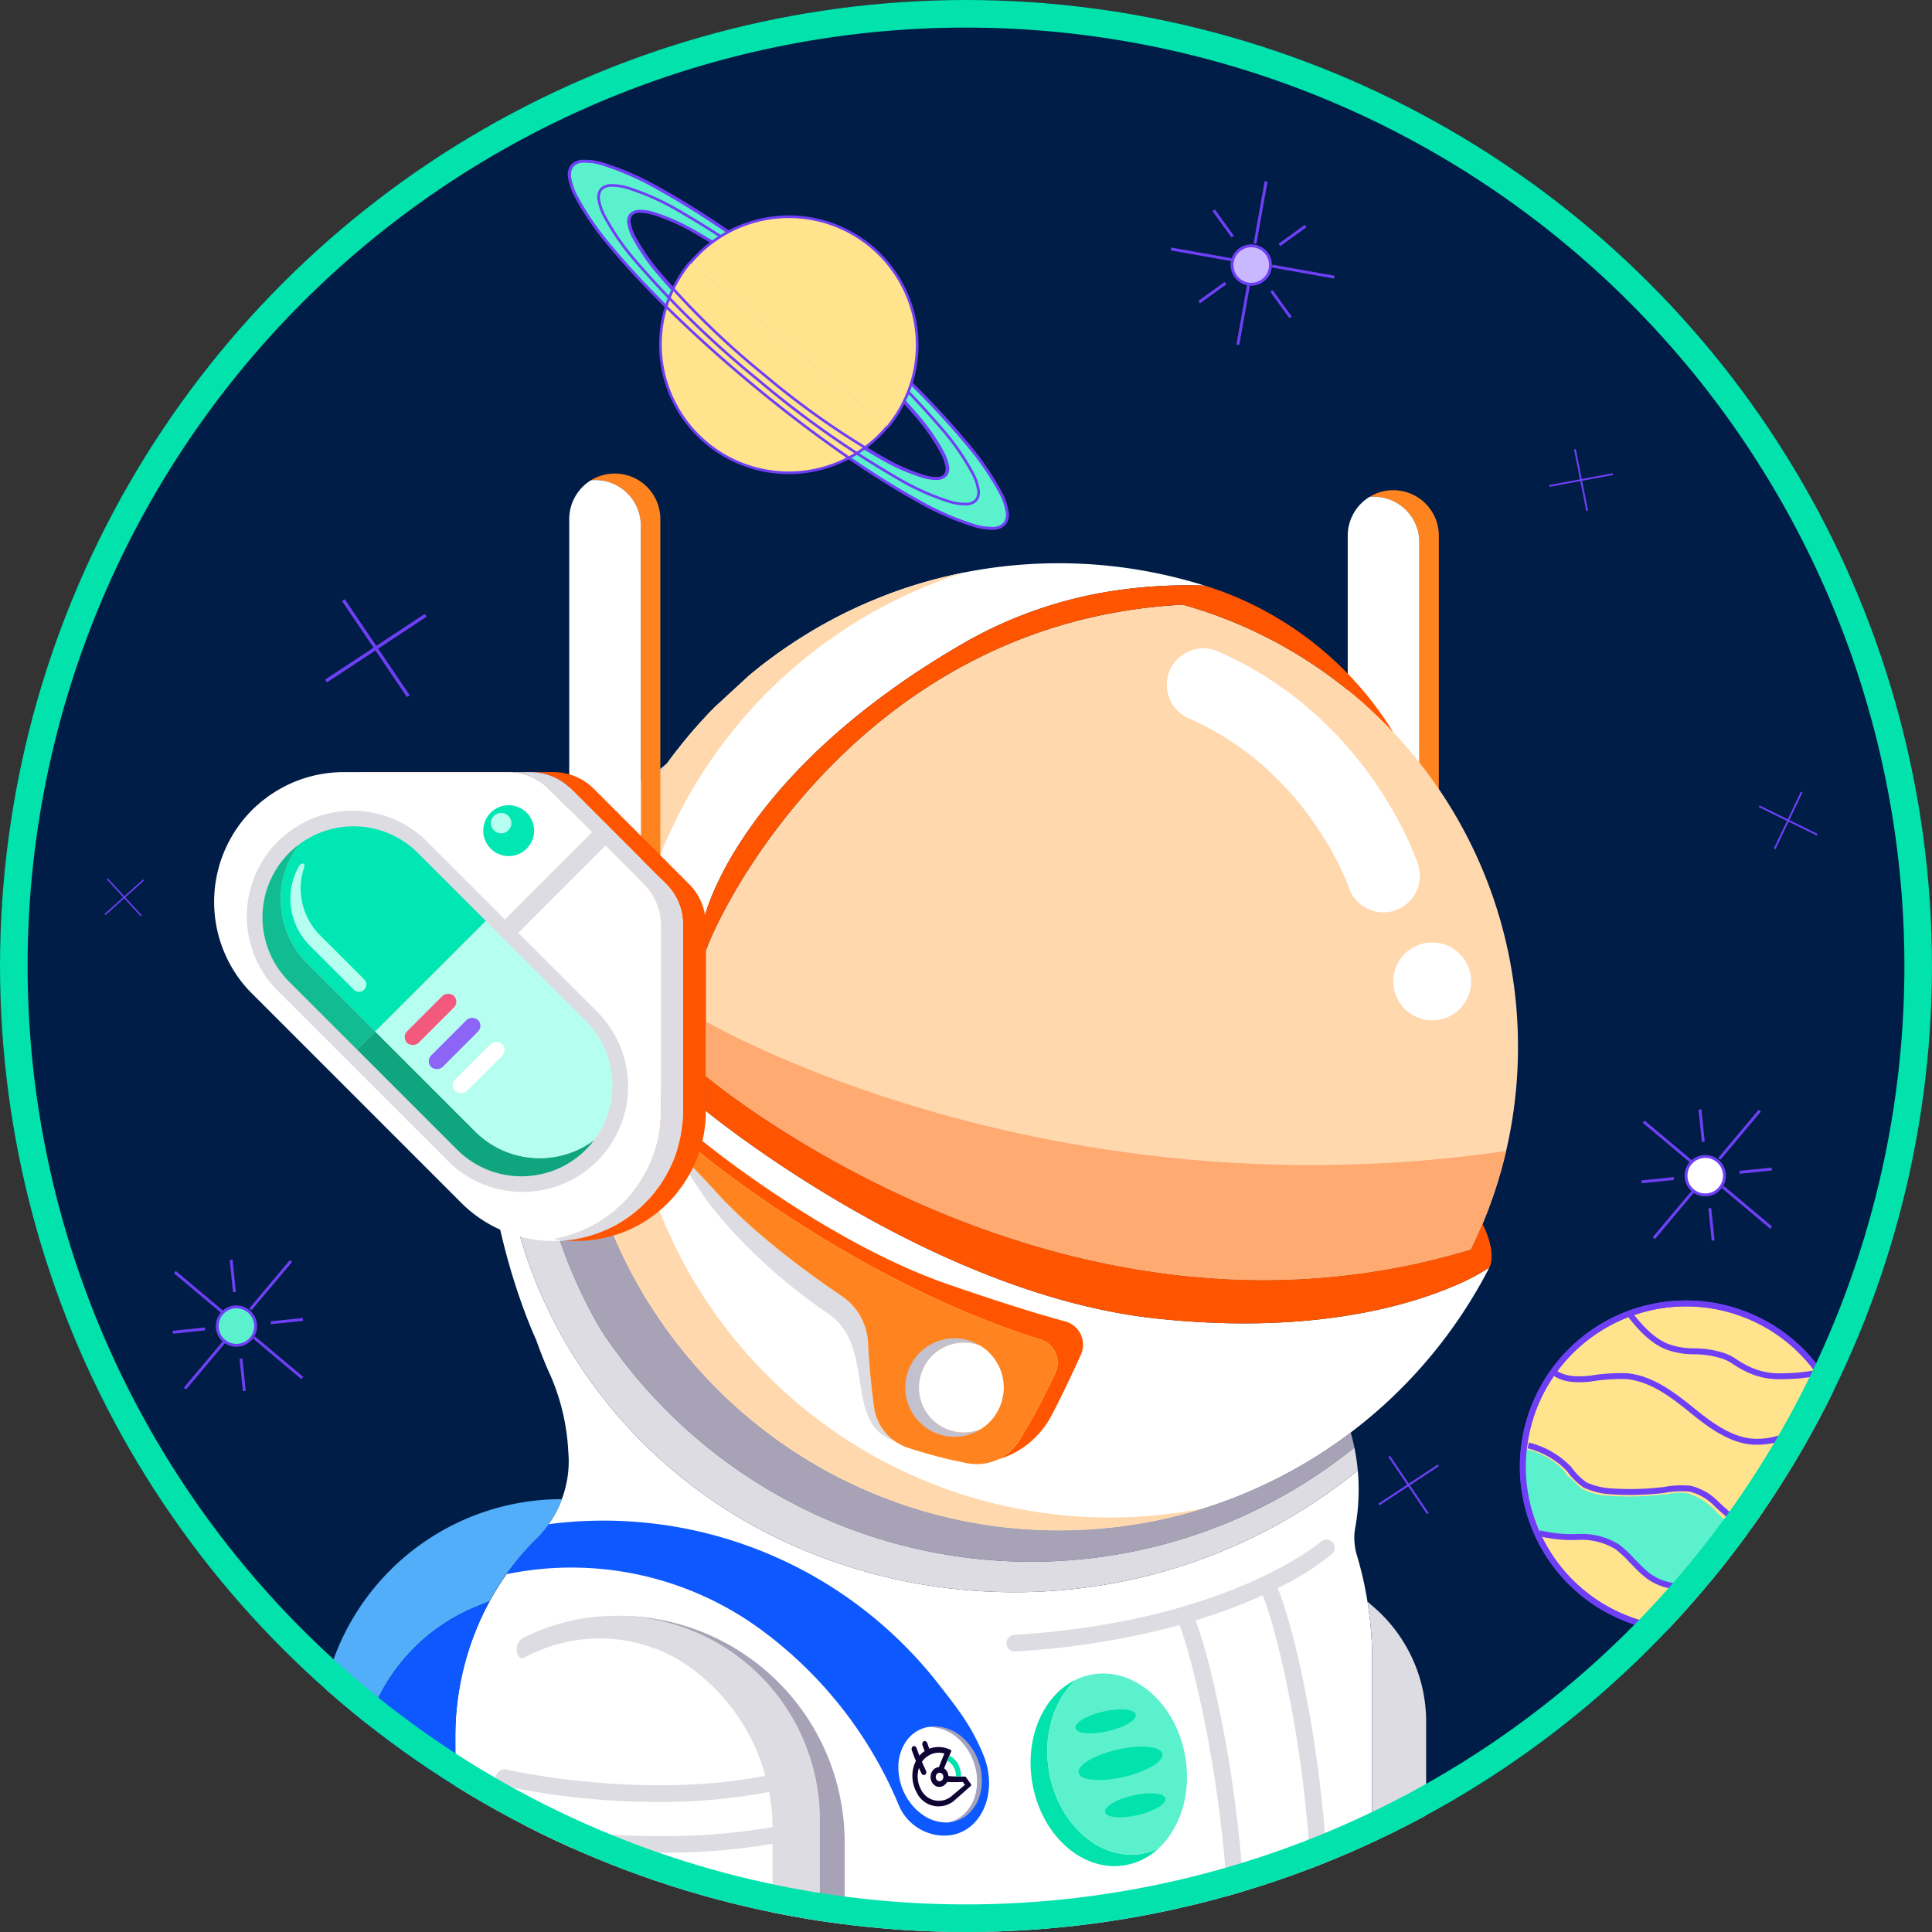 <svg id="Layer_1" data-name="Layer 1" xmlns="http://www.w3.org/2000/svg" xmlns:xlink="http://www.w3.org/1999/xlink" viewBox="0 0 350 350"><rect x="0" y="0" width="350" height="350" fill="#333333" stroke="none"/><defs><style>.cls-1,.cls-13{fill:none;}.cls-2{clip-path:url(#clip-path);}.cls-3{fill:#001d47;}.cls-4{fill:#fff;}.cls-5{fill:#a7a2b6;}.cls-6{fill:#dddce2;}.cls-7{fill:#02e2ac;}.cls-8{fill:#5bf1cd;}.cls-9{fill:#0d58ff;}.cls-10{fill:#53aef9;}.cls-11{fill:#0e0333;}.cls-12{fill:#02e1ab;}.cls-13{stroke:#fff;stroke-miterlimit:10;}.cls-14{fill:#ff841f;}.cls-15{fill:#ffd8ae;}.cls-16{fill:#ffaa71;}.cls-17{fill:#f50;}.cls-18{fill:#c4c1cf;}.cls-19{fill:#0fa57e;}.cls-20{fill:#00e7b4;}.cls-21{fill:#11bc92;}.cls-22{fill:#b6fff0;}.cls-23{fill:#f3587d;}.cls-24{fill:#8c65f7;}.cls-25{fill:#6f3ff5;}.cls-26{fill:#c9b8ff;}.cls-27{fill:#ffe48d;}</style><clipPath id="clip-path"><path class="cls-1" d="M175,0h0A175,175,0,0,1,350,175v0A175,175,0,0,1,175,350h-0A175,175,0,0,1,0,175v-0A175,175,0,0,1,175,0Z"/></clipPath></defs><g class="cls-2"><path class="cls-3" d="M175,0h0A175,175,0,0,1,350,175v0A175,175,0,0,1,175,350h-0A175,175,0,0,1,0,175v-0A175,175,0,0,1,175,0Z"/><path class="cls-4" d="M248.58,300.77v49.17H82.49V314.92a50.738,50.738,0,0,1,14.66-36.17,19.401,19.401,0,0,0,4.63-7.16,19.619,19.619,0,0,0,1.25-6.89c0-.45-.02-.89-.05-1.34l-.01-.02a.814.814,0,0,0-.01-.22.569.569,0,0,0-.01-.13,39.288,39.288,0,0,0-3.42-14.24c-1.02-2.21-2.1-5.16-2.35-5.88-.01-.04-.03-.08-.04-.11l-.01-.04s-30.329-63.851,19.072-101.392a22.791,22.791,0,0,1,3.281-1.893q-1.707,1.503-3.293,3.035c-.3.28-.6.57-.89.86a86.622,86.622,0,0,0-11.11,13.34c-.46.67-.89,1.33-1.3,2a76.335,76.335,0,0,0-4.44,8.04c-.26.54-.51,1.08-.75,1.63-.97,2.16-1.82,4.33-2.55,6.49-.23.65-.44,1.29-.63,1.93q-.33,1.05-.63,2.1-.12.45-.24.9c-.14.5-.27.99-.38,1.49-.13.5-.25.99-.36,1.49-.14.6-.26,1.2-.38,1.8-.06.3-.12.59-.17.89a2.569,2.569,0,0,0-.05.27c-.07.32-.12.65-.18.98-.29,1.64-.51,3.26-.69,4.87-.06.58-.12,1.16-.17,1.73-.03.33-.06.67-.08,1a.41.41,0,0,0-.01.11c-.02.2-.04.4-.05.6-.01.12-.02.23-.02.35-.08,1.25-.14,2.5-.16,3.74-.01.31-.01.62-.01.92-.01.68-.01,1.36,0,2.03,0,.24,0,.47.01.71.01.49.03.98.05,1.47,1.26,30.28,18.91,57.6,45.69,72.32.48.25.95.51,1.43.76,1.4.74,2.84,1.45,4.29,2.12.82.38,1.64.74,2.47,1.1.77.33,1.54.64,2.31.95.64.26,1.28.51,1.93.75l.42.15c.25.1.51.19.77.28.43.16.87.31,1.31.46q1.17.405,2.37.78c.41.13.82.26,1.23.38.23.07.46.14.7.21.77.23,1.55.45,2.33.65.57.15,1.14.3,1.72.44.76.19,1.52.37,2.29.54s1.54.33,2.32.48c.18.04.36.08.55.11.7.13,1.42.26,2.13.38.15.03.3.05.46.07.81.14,1.62.26,2.43.37.89.12,1.79.24,2.68.33.9.1,1.8.19,2.7.26a.374.374,0,0,0,.1.01c.78.06,1.57.12,2.35.16.17.01.35.02.52.03.83.05,1.66.08,2.49.1.92.03,1.84.04,2.76.04a98.385,98.385,0,0,0,62.22-22.05c.07.71.12,1.43.14,2.14.01.46.02.92.02,1.38a38.53,38.53,0,0,1-.63,6.94.037.037,0,0,1-.01.03,10.797,10.797,0,0,0,.34,4.92,64.409,64.409,0,0,1,1.9,8.36h.01c.05.34.11.68.15,1.03A66.696,66.696,0,0,1,248.58,300.77Z"/><path class="cls-5" d="M245.36,262.23a93.272,93.272,0,0,1-136.23-20.91s-29.16-44.88,1.67-85.07a87.011,87.011,0,0,0-4.19,12.98,81.177,81.177,0,0,0-1.54,8.14,83.749,83.749,0,0,0-.77,8.6c-.06,1.21-.09,2.44-.09,3.67a88.75,88.75,0,0,0,.86,12.28c.07.5.15,1.01.23,1.52.26,1.71.59,3.41.95,5.09a87.704,87.704,0,0,0,5.02,15.63c.27.61.54,1.23.82,1.83.15.32.3.66.46.98.6,1.27,1.22,2.53,1.88,3.75.04.08.09.16.13.23.52.99,1.06,1.97,1.62,2.92.34.58.67,1.14,1.03,1.71.17.28.35.56.54.85a87.494,87.494,0,0,0,74.07,40.83c.6,0,1.21-.01,1.81-.02.4-.01.8-.02,1.2-.04,1.38-.04,2.75-.11,4.11-.23.09-.01.19-.01.28-.02.72-.05,1.43-.12,2.14-.21.77-.07,1.56-.17,2.33-.27h.01c.78-.11,1.55-.22,2.32-.36.76-.12,1.53-.26,2.29-.4.77-.14,1.52-.3,2.28-.47.76-.16,1.51-.33,2.26-.53.51-.11,1-.24,1.5-.38.78-.2,1.55-.42,2.32-.65.44-.12.89-.26,1.33-.4.06-.02.14-.05.21-.07a.035.035,0,0,0,.02-.01,87.307,87.307,0,0,0,26.47-13.69C244.95,260.41,245.17,261.31,245.36,262.23Z"/><path class="cls-6" d="M245.97,266.39a98.385,98.385,0,0,1-62.22,22.05c-.92,0-1.84-.01-2.76-.04-.83-.02-1.66-.05-2.49-.1-.17-.01-.35-.02-.52-.03-.78-.04-1.57-.1-2.35-.16a.374.374,0,0,1-.1-.01c-.9-.07-1.8-.16-2.7-.26-.89-.09-1.79-.21-2.68-.33-.81-.11-1.62-.23-2.43-.37-.16-.02-.31-.04-.46-.07-.71-.12-1.43-.25-2.13-.38-.19-.03-.37-.07-.55-.11-.78-.15-1.55-.31-2.32-.48s-1.53-.35-2.29-.54c-.58-.14-1.15-.29-1.72-.44-.78-.2-1.56-.42-2.33-.65-.24-.07-.47-.14-.7-.21-.41-.12-.82-.25-1.23-.38q-1.2-.375-2.37-.78c-.44-.15-.88-.3-1.31-.46-.26-.09-.52-.18-.77-.28l-.42-.15c-.65-.24-1.29-.49-1.93-.75-.77-.31-1.54-.62-2.31-.95-.83-.36-1.65-.72-2.47-1.1-1.45-.67-2.89-1.38-4.29-2.12-.48-.25-.95-.51-1.43-.76C109.91,261.81,92.26,234.49,91,204.21c-.02-.49-.04-.98-.05-1.47-.01-.24-.01-.47-.01-.71-.01-.67-.01-1.35,0-2.03,0-.3,0-.61.01-.92.02-1.24.08-2.49.16-3.74,0-.12.01-.23.02-.35.01-.2.03-.4.05-.6a.41.41,0,0,1,.01-.11c.02-.33.05-.67.08-1,.05-.57.11-1.15.17-1.73.18-1.61.4-3.23.69-4.87.06-.33.11-.66.18-.98a2.569,2.569,0,0,1,.05-.27c.05-.3.11-.59.17-.89.12-.6.24-1.2.38-1.8.11-.5.23-.99.36-1.49.11-.5.24-.99.38-1.49q.12-.45.24-.9.3-1.05.63-2.1c.19-.64.4-1.28.63-1.93.73-2.16,1.58-4.33,2.55-6.49.24-.55.49-1.09.75-1.63a76.335,76.335,0,0,1,4.44-8.04c.42-.67.85-1.34,1.3-2a86.622,86.622,0,0,1,11.11-13.34c.29-.29.59-.58.89-.86q2.235-2.16,4.71-4.26c-.39.53-.77,1.08-1.15,1.62l-.02.02c-.03.05-.07.1-.1.16-.45.64-.89,1.3-1.31,1.96-.39.58-.76,1.17-1.12,1.76l-.19.31-.61,1.01a5.932,5.932,0,0,0-.31.55l-.54.91v.01l-1.24,2.27c-.15.27-.28.54-.41.8-.23.44-.45.87-.67,1.31l-.09.19q-.54,1.095-1.05,2.22c-.06.12-.12.15.08.61.45,1.03-.36,1.75-1.35,2.29-.01,0-.01.03-.02.04-30.83,40.19-1.67,85.07-1.67,85.07a93.272,93.272,0,0,0,136.23,20.91A36.576,36.576,0,0,1,245.97,266.39Z"/><path class="cls-7" d="M209.873,334.864a11.83,11.83,0,0,1-6.07,3.042c-7.654,1.301-15.173-5.386-16.796-14.936-1.391-8.204,2.018-15.848,7.865-18.662-3.926,3.64-5.96,9.927-4.832,16.585,1.623,9.541,9.133,16.229,16.787,14.937A11.428,11.428,0,0,0,209.873,334.864Z"/><path class="cls-8" d="M209.873,334.864a11.428,11.428,0,0,1-3.046.965c-7.654,1.292-15.165-5.396-16.787-14.937-1.128-6.658.906-12.945,4.832-16.585a11.244,11.244,0,0,1,3.063-.975c7.654-1.301,15.173,5.386,16.787,14.937C215.85,324.927,213.817,331.223,209.873,334.864Z"/><ellipse class="cls-7" cx="200.298" cy="311.841" rx="5.596" ry="1.827" transform="translate(-64.505 52.528) rotate(-12.887)"/><ellipse class="cls-7" cx="205.659" cy="327.045" rx="5.596" ry="1.827" transform="translate(-67.761 54.106) rotate(-12.887)"/><ellipse class="cls-7" cx="202.978" cy="319.443" rx="7.784" ry="2.541" transform="translate(-66.133 53.317) rotate(-12.887)"/><path class="cls-6" d="M231.452,287.698a49.018,49.018,0,0,0,9.842-6.178,1.5,1.5,0,0,0-1.986-2.248c-.165.146-16.938,14.523-55.568,16.901a1.5,1.5,0,0,0,.091,2.997c.03,0,.062-.001.093-.003a144.774,144.774,0,0,0,29.754-4.769c1.836,4.497,8.143,27.844,8.955,55.544h3.002c-.799-27.893-6.939-51.213-9.05-56.386a98.558,98.558,0,0,0,12.15-4.556c2.076,4.86,8.79,29.019,9.091,60.942h3C240.526,316.987,233.648,292.705,231.452,287.698Z"/><path class="cls-6" d="M119.221,326.439a135.063,135.063,0,0,1-28.17-2.952,1.5,1.5,0,1,1,.685-2.92c.241.057,24.308,5.582,47.214,1.081a1.5,1.5,0,1,1,.578,2.943A106.108,106.108,0,0,1,119.221,326.439Z"/><path class="cls-6" d="M119.887,335.632a155.15,155.15,0,0,1-31.543-3.246,1.5,1.5,0,1,1,.685-2.92c.268.062,27.092,6.222,52.628,1.204a1.5,1.5,0,0,1,.578,2.943A116.844,116.844,0,0,1,119.887,335.632Z"/><path class="cls-6" d="M148.52,329.72V350h-8.56V331.3a36.039,36.039,0,0,0-15.26-29.47,26.663,26.663,0,0,0-2.72-1.69c-.01-.01-.02-.02-.03-.02a28.571,28.571,0,0,0-27.01.2.711.711,0,0,1-.94-.23,2.339,2.339,0,0,1-.41-1.33,2.385,2.385,0,0,1,1.43-2.19l1.49-.66a37.28,37.28,0,0,1,6.18-2.12,36.908,36.908,0,0,1,8.23-1.06c.26,0,.51,0,.76-.01a36.573,36.573,0,0,1,8.99,1.15,36.993,36.993,0,0,1,27.85,35.85Z"/><path class="cls-5" d="M153.02,349.943V333.74a41.056,41.056,0,0,0-41.34-41.02,36.573,36.573,0,0,1,8.99,1.15,36.993,36.993,0,0,1,27.85,35.85v20.223Z"/><path class="cls-9" d="M136.751,294.432a75.315,75.315,0,0,1,26.049,32.533,8.951,8.951,0,0,0,8.245,5.573h0c6.549,0,9.996-7.615,7.092-14.641-2.186-5.289-4.506-8.167-7.997-12.664a76.993,76.993,0,0,0-70.778-29.109,19.798,19.798,0,0,1-2.21,2.627,47.527,47.527,0,0,0-5.432,6.441A58.046,58.046,0,0,1,136.751,294.432Z"/><path class="cls-10" d="M101.783,271.586a19.608,19.608,0,0,1-4.63,7.166,48.08,48.08,0,0,0-8.467,11.308l-2.688,1.119a34.119,34.119,0,0,0-20.971,31.476v27.287h-7.223V315.566A43.978,43.978,0,0,1,101.783,271.586Z"/><path class="cls-5" d="M177.74,324.198a7.735,7.735,0,0,1-2.024,4.143,6.092,6.092,0,0,1-3.858,1.813.159.159,0,0,1-.065-0,6.076,6.076,0,0,0,3.073-1.698,7.735,7.735,0,0,0,2.024-4.143,10.136,10.136,0,0,0-.436-4.994,10.375,10.375,0,0,0-2.722-4.252,7.793,7.793,0,0,0-5.618-2.208,5.17,5.17,0,0,1,.835-.112,7.827,7.827,0,0,1,5.634,2.206,10.464,10.464,0,0,1,2.722,4.252A10.231,10.231,0,0,1,177.74,324.198Z"/><path class="cls-4" d="M176.889,324.313a7.735,7.735,0,0,1-2.024,4.143,6.076,6.076,0,0,1-3.073,1.698,7.447,7.447,0,0,1-4.335-1.18,10.076,10.076,0,0,1-3.445-3.794,10.547,10.547,0,0,1-1.262-5.058,8.101,8.101,0,0,1,1.338-4.568,6.19,6.19,0,0,1,4.017-2.693l.008-.001a7.793,7.793,0,0,1,5.618,2.208,10.375,10.375,0,0,1,2.722,4.252A10.136,10.136,0,0,1,176.889,324.313Z"/><path class="cls-11" d="M174.911,321.874a.291.291,0,0,0-.146-.036c-.153.001-.399.004-.689.001-.277 0-.594-.005-.901-.014-.631-.019-1.222-.064-1.361-.076a1.865,1.865,0,0,0-.232-.801,1.646,1.646,0,0,0-.55-.586q.274-.708.567-1.402.196-.465.4-.922l.004-.009q.144-.349.292-.695c.081-.153.06-.254-.08-.323a5.078,5.078,0,0,0-.559-.235,4.763,4.763,0,0,0-3.303.017q-.192-.503-.374-1.017a.557.557,0,0,0-.239-.306.399.399,0,0,0-.511.071.552.552,0,0,0-.111.181.638.638,0,0,0-.04.223.68.68,0,0,0,.039.228q.189.535.39,1.057a4.579,4.579,0,0,0-.944.835q-.264-.67-.51-1.36a.61.61,0,0,0-.247-.325.404.404,0,0,0-.35-.048.396.396,0,0,0-.164.112.552.552,0,0,0-.109.187.712.712,0,0,0-.036.232.747.747,0,0,0,.044.239q.348.974.733,1.911a5.849,5.849,0,0,0-.633,2.832,6.276,6.276,0,0,0,.776,2.89,4.388,4.388,0,0,0,6.939,1.339q1.404-1.241,2.818-2.492a.343.343,0,0,0,.105-.171.273.273,0,0,0-.016-.186q-.459-.609-.892-1.253A.293.293,0,0,0,174.911,321.874Zm-.11,1.47-2.358,1.996a3.577,3.577,0,0,1-5.579-1.128,4.995,4.995,0,0,1-.601-1.932,4.906,4.906,0,0,1,.209-1.995q.221.492.453.973a.54.54,0,0,0,.274.276.408.408,0,0,0,.349-.009.432.432,0,0,0,.15-.13.561.561,0,0,0,.09-.189.603.603,0,0,0,.016-.22.635.635,0,0,0-.06-.212q-.377-.785-.726-1.602a3.802,3.802,0,0,1,1.3-1.185,3.521,3.521,0,0,1,2.773-.317q-.522,1.205-.989,2.456a1.53,1.53,0,0,0-.777.278,1.719,1.719,0,0,0-.556.675,1.956,1.956,0,0,0-.181.906,1.977,1.977,0,0,0,.25.896,1.674,1.674,0,0,0,.609.632,1.423,1.423,0,0,0,.798.198,1.518,1.518,0,0,0,.78-.271,1.818,1.818,0,0,0,.565-.65l-.008.034q1.429.061,2.842-.013Q174.61,323.08,174.801,323.344Zm-4-1.834a.82.82,0,0,1,.099.424.839.839,0,0,1-.128.42.732.732,0,0,1-.317.28.626.626,0,0,1-.401.038.679.679,0,0,1-.35-.221.806.806,0,0,1-.179-.407.839.839,0,0,1,.058-.448.733.733,0,0,1,.27-.334.641.641,0,0,1,.524-.091A.695.695,0,0,1,170.801,321.51Z"/><path class="cls-12" d="M173.577,319.609a4.287,4.287,0,0,1,.499,2.231c-.277 0-.594-.005-.901-.014a3.306,3.306,0,0,0-.404-1.681,3.006,3.006,0,0,0-1.171-1.184q.196-.465.4-.922A3.922,3.922,0,0,1,173.577,319.609Z"/><path class="cls-6" d="M258.36,311.883V350l-9.778-.057V300.766a66.779,66.779,0,0,0-.689-9.577c-.048-.344-.105-.689-.153-1.033l1.167,1.014A27.429,27.429,0,0,1,258.36,311.883Z"/><path class="cls-9" d="M88.686,290.06a52.255,52.255,0,0,0-6.2,24.856V349.943H65.026v-27.287a34.119,34.119,0,0,1,20.971-31.476Z"/><path class="cls-13" d="M91.18,194.39c-.03.32-.05.64-.07.95,0-.12.01-.23.02-.35C91.14,194.79,91.16,194.59,91.18,194.39Z"/><path class="cls-14" d="M260.659,97.06v68.429a8.249,8.249,0,0,1-7.495,8.226,8.248,8.248,0,0,0,3.959-7.045V98.233A8.248,8.248,0,0,0,248.871,89.98a7.449,7.449,0,0,0-.767.035,8.253,8.253,0,0,1,12.556,7.045Z"/><path class="cls-4" d="M257.124,98.233v68.438a8.248,8.248,0,0,1-3.959,7.045,7.155,7.155,0,0,1-.758.035,8.254,8.254,0,0,1-8.253-8.262V97.06a8.26,8.26,0,0,1,3.95-7.045,7.449,7.449,0,0,1,.767-.035,8.248,8.248,0,0,1,8.253,8.253Z"/><path class="cls-15" d="M274.996,189.648a82.741,82.741,0,0,1-6.419,32.068q-.979,2.367-2.116,4.655c-74.637,22.678-138.596-31.398-138.596-31.398V172.243c3.183-9.143,28.946-59.709,86.407-62.698h.018a83.109,83.109,0,0,1,38.116,23.118l.009.009A82.875,82.875,0,0,1,274.996,189.648Z"/><path class="cls-16" d="M272.845,208.508a80.757,80.757,0,0,1-4.267,13.208q-.979,2.367-2.116,4.655c-74.637,22.678-138.596-31.398-138.596-31.398v-9.928S188.915,220.746,272.845,208.508Z"/><path class="cls-4" d="M269.812,229.615a87.042,87.042,0,0,1-7.051,11.461,86.144,86.144,0,0,1-5.96,7.348,87.749,87.749,0,0,1-38.565,24.779c-.01,0-.019.01-.029.01-.067.019-.143.048-.21.067-.44.134-.89.268-1.33.402-.765.23-1.54.45-2.315.651-.498.134-.995.268-1.502.383-.746.191-1.502.363-2.258.526s-1.512.325-2.277.469-1.531.277-2.296.402c-.775.124-1.54.239-2.315.354h-.01c-.775.105-1.559.201-2.334.277-.708.076-1.416.143-2.133.21-.096.01-.191.01-.287.019q-2.038.172-4.104.23c-.402.019-.804.029-1.205.038-.603.01-1.205.019-1.808.019a87.494,87.494,0,0,1-74.069-40.833c-.191-.287-.373-.564-.545-.851-.354-.564-.689-1.129-1.024-1.703-.564-.957-1.1-1.933-1.626-2.918-.038-.076-.086-.153-.124-.23-.66-1.225-1.282-2.487-1.885-3.75-.153-.325-.306-.66-.459-.985-.277-.603-.545-1.215-.813-1.827a87.149,87.149,0,0,1-5.023-15.633c-.364-1.674-.689-3.377-.947-5.09q-.129-.761-.23-1.521a87.964,87.964,0,0,1-.861-12.275q0-1.851.086-3.674a84.725,84.725,0,0,1,.775-8.601,79.353,79.353,0,0,1,1.54-8.142,85.488,85.488,0,0,1,4.21-13.021c.383-.938.794-1.866,1.215-2.784a.585.585,0,0,1,.048-.115c.344-.746.689-1.483,1.052-2.22l.086-.191c.22-.44.44-.871.67-1.301v-.01c.134-.268.277-.536.411-.794l1.244-2.267v-.01l.536-.918v-.01c.105-.182.211-.354.316-.536l.612-1.014.182-.306c.364-.593.737-1.177,1.119-1.76.421-.66.861-1.32,1.311-1.961V139.999a1.458,1.458,0,0,0,.105-.153l.019-.019c.478-.698.976-1.387,1.483-2.076l.019-.029c.402-.545.804-1.081,1.215-1.607l.364-.459c.45-.584.918-1.167,1.387-1.732l.545-.66c.344-.411.698-.823,1.052-1.225l.584-.66c.421-.478.851-.947,1.292-1.416l.268-.297c.536-.574,1.081-1.129,1.636-1.684l6.037-5.549c.45-.383.909-.765,1.378-1.129a2.023,2.023,0,0,1,.22-.182q.832-.674,1.693-1.32.56-.416,1.119-.832c.431-.316.861-.631,1.301-.938.823-.584,1.665-1.148,2.507-1.703.431-.287.861-.564,1.301-.832.325-.21.651-.411.985-.612q2.138-1.335,4.363-2.507c.421-.23.842-.45,1.263-.67q3.2-1.65,6.554-3.033.603-.258,1.205-.488c2.507-1.005,5.08-1.885,7.702-2.65q.502-.144,1.005-.287c.851-.239,1.703-.459,2.564-.67a.971.971,0,0,1,.239-.057q.732-.187,1.464-.344c.421-.096.842-.191,1.272-.277.306-.067.603-.134.909-.191h.01a88.221,88.221,0,0,1,43.55,2.382,89.309,89.309,0,0,0-16.628.957,77.986,77.986,0,0,0-27.19,9.548c-36.585,21.201-45.148,44.076-46.573,48.773-.172.564-.239.871-.239.871a15.355,15.355,0,0,1,.258,2.832V201.238s40.287,33.179,81.56,37.618c26.807,2.88,44.258-1.875,53.213-5.568V233.279A39.631,39.631,0,0,0,269.812,229.615Z"/><path class="cls-17" d="M195.81,245.42c-1.46,3.23-3.46,7.49-5.29,10.96a16.095,16.095,0,0,1-9.59,7.98,1.033,1.033,0,0,0-.14.04,9,9,0,0,0,3.91-3.51,122.329,122.329,0,0,0,6.5-12.22,4.39,4.39,0,0,0-2.73-6.01c-31.23-9.73-57.77-30.7-60.6-32.99a40.583,40.583,0,0,1-12.02-15.88v-.01a.037.037,0,0,1-.01-.03c-.18-.39-.35-.79-.51-1.19-4.66-11.56,3.38,7.83,12.54,14.63,0,0,22.02,17.92,43.87,25.47,10.83,3.74,17.37,5.69,21.22,6.72A4.375,4.375,0,0,1,195.81,245.42Z"/><path class="cls-6" d="M162.03,261.03C152.6,257.8,158.89,244,150,237.95c-14.7-10-22.13-20.74-22.13-20.74a135.817,135.817,0,0,1-7.7-12.55q.345.525.69,1.02c.88,1.26,1.76,2.4,2.59,3.41.13.16.26.32.39.47.25.3.5.59.75.86.6.69,1.15,1.28,1.62,1.77.06.06.12.13.19.19.96.99,1.9,2,2.84,3.03.11.11.21.23.32.35,1.32,1.47,2.76,2.92,4.25,4.34.49.47.99.93,1.5,1.39a1.536,1.536,0,0,0,.13.12c.4.37.81.73,1.22,1.09,3.92,3.45,8.02,6.58,11.51,9.09.23.16.46.33.68.48.44.32.88.63,1.3.92.39.27.76.53,1.13.78.43.29.84.58,1.23.84a10.803,10.803,0,0,1,4.73,8.37c.25,4.73.69,8.79,1.1,11.76A9.002,9.002,0,0,0,162.03,261.03Z"/><path class="cls-14" d="M191.2,248.67a122.329,122.329,0,0,1-6.5,12.22,9,9,0,0,1-3.91,3.51.1.1,0,0,1-.03.01,9.124,9.124,0,0,1-5.52.67,85.951,85.951,0,0,1-10.77-2.81,8.909,8.909,0,0,1-2.44-1.24,9.002,9.002,0,0,1-3.69-6.09c-.41-2.97-.85-7.03-1.1-11.76a10.803,10.803,0,0,0-4.73-8.37c-.39-.26-.8-.55-1.23-.84-.36-.25-.74-.51-1.13-.78-.42-.29-.86-.6-1.3-.92-.22-.16-.45-.32-.68-.48-3.49-2.51-7.59-5.64-11.51-9.09-.41-.36-.82-.72-1.22-1.09a1.536,1.536,0,0,1-.13-.12c-.51-.46-1.01-.92-1.5-1.39-1.49-1.42-2.93-2.87-4.25-4.34-.11-.12-.21-.24-.32-.35-.94-1.03-1.88-2.04-2.84-3.03-.07-.06-.13-.13-.19-.19-.47-.49-1.02-1.08-1.62-1.77-.24-.27-.49-.56-.75-.86-.13-.16-.26-.31-.39-.47-.83-1.01-1.71-2.15-2.59-3.41q-.345-.495-.69-1.02c-2.03-3.82-3.8-7.81-4.32-10.87a40.583,40.583,0,0,0,12.02,15.88c2.83,2.29,29.37,23.26,60.6,32.99A4.39,4.39,0,0,1,191.2,248.67Z"/><path class="cls-15" d="M218.206,273.212c-.067.019-.143.048-.21.067-.44.134-.89.268-1.33.402-.765.23-1.54.45-2.315.651-.498.134-.995.268-1.502.383-.746.191-1.502.363-2.258.526s-1.512.325-2.277.469-1.531.277-2.296.402c-.765.134-1.54.249-2.315.354h-.01c-.775.105-1.559.201-2.334.277-.708.076-1.416.143-2.133.21-.096.01-.191.01-.287.019q-2.038.172-4.104.23c-.402.019-.804.029-1.205.038-.603.01-1.205.019-1.808.019a87.494,87.494,0,0,1-74.069-40.833c-.191-.287-.373-.564-.545-.851-.354-.564-.689-1.129-1.024-1.703-.564-.957-1.1-1.933-1.626-2.918-.038-.076-.086-.153-.124-.23-.66-1.225-1.282-2.487-1.885-3.75-.153-.325-.306-.66-.459-.985-.277-.603-.545-1.215-.813-1.827a87.149,87.149,0,0,1-5.023-15.633c-.364-1.674-.689-3.377-.947-5.09q-.129-.761-.23-1.521a87.964,87.964,0,0,1-.861-12.275q0-1.851.086-3.674a84.725,84.725,0,0,1,.775-8.601,79.353,79.353,0,0,1,1.54-8.142,85.488,85.488,0,0,1,4.21-13.021c.383-.938.794-1.866,1.215-2.784a.585.585,0,0,1,.048-.115c.344-.746.689-1.483,1.052-2.22l.086-.191c.22-.44.44-.871.67-1.301.134-.268.268-.536.411-.804l1.244-2.267v-.01l.536-.918q.143-.273.316-.545l.612-1.014.182-.306c.364-.593.737-1.177,1.119-1.76.421-.66.861-1.32,1.311-1.961a1.558,1.558,0,0,0,.105-.163l.019-.019c.478-.698.976-1.387,1.483-2.076l.019-.029c.402-.545.804-1.081,1.215-1.607l.364-.459c.45-.584.918-1.167,1.387-1.732l.545-.66c.344-.411.698-.823,1.052-1.225l.584-.66c.421-.478.851-.947,1.292-1.416l.268-.297c.536-.574,1.081-1.129,1.636-1.684l6.037-5.549c.45-.383.909-.765,1.378-1.129a2.023,2.023,0,0,1,.22-.182q.832-.674,1.693-1.32.56-.416,1.119-.832c.431-.316.861-.631,1.301-.938.823-.584,1.665-1.148,2.507-1.703.431-.287.861-.564,1.301-.832.325-.21.651-.411.985-.612q2.138-1.335,4.363-2.507c.421-.23.842-.45,1.263-.67q3.2-1.65,6.554-3.033.603-.258,1.205-.488c2.507-1.005,5.08-1.885,7.702-2.65q.502-.144,1.005-.287c.851-.239,1.703-.459,2.564-.67a.971.971,0,0,1,.239-.057q.732-.187,1.464-.344c.421-.096.842-.191,1.272-.277.306-.067.603-.134.909-.191a87.793,87.793,0,0,0-52.543,45.473c-.297.584-.574,1.177-.842,1.77h-.01c-.316.698-.631,1.406-.928,2.114-.258.584-.498,1.177-.727,1.77-.488,1.205-.947,2.421-1.368,3.655q-.962,2.741-1.732,5.559c-.526,1.904-.985,3.817-1.368,5.769q-.718,3.458-1.129,7.013a84.694,84.694,0,0,0-.603,9.137c-.019.44-.019.88-.019,1.32a87.694,87.694,0,0,0,.622,10.457,85.248,85.248,0,0,0,2.65,13.337q.129.488.287.976c.622,2.162,1.339,4.277,2.143,6.362.66,1.77,1.387,3.502,2.172,5.214h.01l.517,1.119q.918,1.952,1.942,3.846l.258.488c.756,1.406,1.559,2.784,2.392,4.133a87.697,87.697,0,0,0,91.807,39.991Z"/><path class="cls-17" d="M252.407,132.663a83.109,83.109,0,0,0-38.116-23.118h-.018c-57.461,2.989-83.224,53.555-86.407,62.698v-3.165a15.815,15.815,0,0,0-.256-2.839s5.793-25.869,46.81-49.64a77.787,77.787,0,0,1,27.183-9.549,89.691,89.691,0,0,1,16.629-.961h.009c1.111.344,2.187.705,3.236,1.093A61.721,61.721,0,0,1,252.407,132.663Z"/><path class="cls-17" d="M269.812,229.616a39.493,39.493,0,0,1-7.177,3.668v.009c-8.949,3.686-26.407,8.447-53.211,5.564-41.273-4.435-81.558-37.614-81.558-37.614v-6.269S191.824,249.049,266.461,226.371q1.137-2.288,2.116-4.655C271.302,227.279,269.812,229.616,269.812,229.616Z"/><path class="cls-1" d="M180.794,264.399c-.009,0-.026.009-.035.009"/><path class="cls-18" d="M174.631,259.514a8.131,8.131,0,0,0,2.971-.564,8.818,8.818,0,0,1-4.682,1.331,8.914,8.914,0,1,1,0-17.828,8.818,8.818,0,0,1,4.682,1.331,8.146,8.146,0,1,0-2.971,15.73Z"/><path class="cls-4" d="M181.835,251.367a8.907,8.907,0,0,1-4.232,7.583,8.147,8.147,0,1,1,0-15.165A8.908,8.908,0,0,1,181.835,251.367Z"/><path class="cls-14" d="M119.627,94.045V162.474a8.249,8.249,0,0,1-7.495,8.226,8.248,8.248,0,0,0,3.959-7.045V95.217a8.248,8.248,0,0,0-8.253-8.253,7.452,7.452,0,0,0-.767.035,8.253,8.253,0,0,1,12.556,7.045Z"/><path class="cls-4" d="M116.091,95.217v68.438a8.248,8.248,0,0,1-3.959,7.045,7.156,7.156,0,0,1-.758.035,8.254,8.254,0,0,1-8.253-8.262V94.045a8.26,8.26,0,0,1,3.95-7.045,7.452,7.452,0,0,1,.767-.035,8.248,8.248,0,0,1,8.253,8.253Z"/><path class="cls-4" d="M250.609,165.283a6.615,6.615,0,0,1-6.283-4.555c-.063-.187-7.33-21.167-29.047-30.632a6.613,6.613,0,0,1,5.283-12.124c27.299,11.897,35.976,37.551,36.332,38.637a6.618,6.618,0,0,1-6.285,8.674Z"/><circle class="cls-4" cx="259.46" cy="177.789" r="7.054"/><path class="cls-17" d="M127.863,201.76a23.364,23.364,0,0,1-3.933,12.569l.01.01a12.135,12.135,0,0,1-.8,1.089c-.116.173-.241.337-.366.501l-.202.27c-.482.588-1.002,1.157-1.571,1.725l-.01.019a23.789,23.789,0,0,1-5.523,4.106,23.115,23.115,0,0,1-4.916,1.947,23.469,23.469,0,0,1-8.203.723,22.69,22.69,0,0,0,4.058-.723,23.119,23.119,0,0,0,4.916-1.947,23.791,23.791,0,0,0,5.523-4.106l.01-.019c.569-.569,1.089-1.137,1.571-1.725l.202-.27c.125-.164.251-.328.366-.501a12.133,12.133,0,0,0,.8-1.089l-.01-.01a23.363,23.363,0,0,0,3.933-12.569V167.455a10.269,10.269,0,0,0-3.017-7.287l-17.273-17.273a10.303,10.303,0,0,0-7.277-3.017h4.135a10.309,10.309,0,0,1,7.287,3.017L124.846,160.168a10.309,10.309,0,0,1,3.017,7.287Z"/><path class="cls-17" d="M119.728,201.76a23.365,23.365,0,0,1-3.933,12.569l.01.01a12.114,12.114,0,0,1-.8,1.089c-.116.173-.241.337-.366.501l-.202.27c-.482.588-1.002,1.157-1.571,1.725l-.01.019a23.786,23.786,0,0,1-5.523,4.106,23.119,23.119,0,0,1-4.916,1.947c-.694.183-1.398.347-2.092.463a23.533,23.533,0,0,1-12.598-6.535L49.817,180.014a22.953,22.953,0,0,1-2.728-3.258,23.595,23.595,0,0,1,2.709-30.006c.578-.569,1.128-1.041,1.658-1.504l.077-.067.28-.212c.173-.125.337-.251.501-.366a10.519,10.519,0,0,1,1.147-.819,23.338,23.338,0,0,1,12.955-3.904H92.151a10.342,10.342,0,0,1,7.287,3.017L116.711,160.168a10.309,10.309,0,0,1,3.017,7.287Z"/><path class="cls-6" d="M123.719,201.76a23.363,23.363,0,0,1-3.933,12.569l.01.01a12.133,12.133,0,0,1-.8,1.089c-.116.173-.241.337-.366.501l-.202.27c-.482.588-1.002,1.157-1.571,1.725l-.01.019a23.791,23.791,0,0,1-5.523,4.106,23.119,23.119,0,0,1-4.916,1.947,22.69,22.69,0,0,1-4.058.723,20.401,20.401,0,0,1-2.024-.26c.694-.116,1.398-.28,2.092-.463a23.119,23.119,0,0,0,4.916-1.947,23.786,23.786,0,0,0,5.523-4.106l.01-.019c.569-.569,1.089-1.137,1.571-1.725l.202-.27c.125-.164.251-.328.366-.501a12.114,12.114,0,0,0,.8-1.089l-.01-.01a23.365,23.365,0,0,0,3.933-12.569V167.455a10.309,10.309,0,0,0-3.017-7.287L99.438,142.895a10.342,10.342,0,0,0-7.287-3.017h4a10.303,10.303,0,0,1,7.277,3.017l17.273,17.273a10.269,10.269,0,0,1,3.017,7.287Z"/><path class="cls-4" d="M119.728,201.76a23.365,23.365,0,0,1-3.933,12.569l.01.01a12.114,12.114,0,0,1-.8,1.089c-.116.173-.241.337-.366.501l-.202.27c-.482.588-1.002,1.157-1.571,1.725l-.01.019a23.786,23.786,0,0,1-5.523,4.106,23.119,23.119,0,0,1-4.916,1.947c-.694.183-1.398.347-2.092.463a20.401,20.401,0,0,0,2.024.26,22.822,22.822,0,0,1-4.058.01h-.019a23.552,23.552,0,0,1-14.69-6.805L45.673,180.014a22.953,22.953,0,0,1-2.728-3.258,23.595,23.595,0,0,1,2.709-30.006c.578-.569,1.128-1.041,1.658-1.504l.077-.067.28-.212c.173-.125.337-.251.501-.366a10.52,10.52,0,0,1,1.147-.819,23.338,23.338,0,0,1,12.955-3.904H92.151a10.342,10.342,0,0,1,7.287,3.017L116.711,160.168a10.309,10.309,0,0,1,3.017,7.287Z"/><path class="cls-6" d="M108.189,183.294,93.889,168.993l17.158-17.158-2.421-2.421-17.158,17.158L77.361,152.466A19.127,19.127,0,0,0,53.284,150.046a9.653,9.653,0,0,0-.931.66c-.135.095-.268.195-.404.299l-.231.177-.063.055c-.432.373-.879.759-1.342,1.223a19.139,19.139,0,0,0-2.208,24.396,19.327,19.327,0,0,0,2.22,2.647l30.823,30.822a19.176,19.176,0,0,0,18.557,4.934,18.906,18.906,0,0,0,4.001-1.581,19.133,19.133,0,0,0,4.485-3.341l.011-.011a18.794,18.794,0,0,0,1.274-1.404l.167-.218c.104-.137.206-.271.3-.407.229-.294.45-.584.648-.885l-.01-.012A19.123,19.123,0,0,0,108.189,183.294Z"/><path class="cls-19" d="M107.623,206.53c-.117.175-.251.344-.39.519a15.359,15.359,0,0,1-1.096,1.212l-.012.012a16.458,16.458,0,0,1-3.87,2.879,16.011,16.011,0,0,1-3.439,1.364,16.492,16.492,0,0,1-16.016-4.255L64.691,190.153l3.293-3.281L86.087,204.974a16.509,16.509,0,0,0,16.016,4.255,16.033,16.033,0,0,0,5.519-2.699Z"/><path class="cls-20" d="M54.9,152.467a9.096,9.096,0,0,0-.781.56A17.433,17.433,0,0,0,52.79,155.113a16.511,16.511,0,0,0,.973,17.153A16.86,16.86,0,0,0,55.675,174.562l12.304,12.304,20.038-20.026L75.707,154.53A16.474,16.474,0,0,0,54.9,152.467Z"/><path class="cls-21" d="M54.119,153.026A17.441,17.441,0,0,0,52.79,155.113a16.511,16.511,0,0,0,.973,17.153A16.86,16.86,0,0,0,55.675,174.562l12.304,12.304-3.281,3.293L52.388,177.849a16.856,16.856,0,0,1-1.918-2.291,16.505,16.505,0,0,1,1.906-21.034l.012-.012c.39-.39.798-.74,1.212-1.096C53.775,153.277,53.944,153.143,54.119,153.026Z"/><path class="cls-20" d="M54.836,158.044a.044.044,0,0,0-.006.029,11.636,11.636,0,0,0-.361,2.879,12.042,12.042,0,0,0,2.122,6.807,12.47,12.47,0,0,0,1.393,1.673l8.014,8.014a1.319,1.319,0,0,1-1.865,1.865l-8.014-8.014a13.33,13.33,0,0,1-1.393-1.673,12.101,12.101,0,0,1-2.121-6.808,11.909,11.909,0,0,1,1.428-5.659c.041-.087.187-.326.187-.326a.703.703,0,0,1,.699-.373C55.349,156.552,55.034,157.077,54.836,158.044Z"/><path class="cls-22" d="M88.016,166.839l18.109,18.109a16.472,16.472,0,0,1,2.057,20.801c-.117.082.012.012.012.012-.181.262-.373.513-.571.769a16.033,16.033,0,0,1-5.519,2.699,16.509,16.509,0,0,1-16.016-4.255L67.984,186.871Z"/><path class="cls-22" d="M54.836,158.044a.044.044,0,0,0-.006.029,11.636,11.636,0,0,0-.361,2.879,12.042,12.042,0,0,0,2.122,6.807,12.47,12.47,0,0,0,1.393,1.673l8.014,8.014a1.319,1.319,0,0,1-1.865,1.865l-8.014-8.014a13.33,13.33,0,0,1-1.393-1.673,12.101,12.101,0,0,1-2.121-6.808,11.909,11.909,0,0,1,1.428-5.659c.041-.087.187-.326.187-.326a.703.703,0,0,1,.699-.373C55.349,156.552,55.034,157.077,54.836,158.044Z"/><rect class="cls-23" x="71.982" y="183.201" width="12.011" height="2.948" rx="1.474" transform="translate(-107.743 109.235) rotate(-45)"/><rect class="cls-24" x="76.346" y="187.565" width="12.011" height="2.948" rx="1.474" transform="translate(-109.551 113.6) rotate(-45)"/><rect class="cls-4" x="80.711" y="191.93" width="12.011" height="2.948" rx="1.474" transform="translate(-111.358 117.964) rotate(-45)"/><circle class="cls-20" cx="92.151" cy="150.48" r="4.609"/><circle class="cls-22" cx="90.787" cy="149.116" r="1.857"/><path class="cls-25" d="M44.518,251.95l-.604-5.842-.519.054.604,5.842Zm-2.906-23.682.604,5.842.519-.054-.604-5.842Zm1.123,5.788-.604-5.842-.519.054.604,5.842Zm6.338,5.831,5.842-.604-.054-.519-5.842.604Zm5.788-1.123-5.842.604.054.519,5.842-.604Zm-23.529,2.843,5.842-.604-.054-.519-5.842.604Zm5.788-1.123-5.842.604.054.519,5.842-.604ZM45.855,242.499l8.74,7.342.336-.399-8.74-7.342Zm9.076,6.942-8.74-7.342-.336.399,8.74,7.342ZM31.506,230.651l8.74,7.342.336-.4-8.74-7.342Zm9.076,6.942-8.74-7.342-.336.4,8.74,7.342Zm4.981-.229,7.342-8.74-.4-.336L45.164,237.029Zm6.942-9.076L45.164,237.029l.399.336,7.342-8.74ZM33.715,251.713l7.342-8.74-.399-.336-7.342,8.74Zm6.942-9.076-7.342,8.74.399.336,7.342-8.74Z"/><path class="cls-8" d="M39.618,238.89a3.48,3.48,0,1,1,1.867,4.553A3.48,3.48,0,0,1,39.618,238.89Z"/><path class="cls-25" d="M46.279,241.677a3.741,3.741,0,0,0-2.007-4.895l-.201.481a3.219,3.219,0,0,1,1.727,4.212ZM41.384,243.684a3.741,3.741,0,0,0,4.895-2.007l-.481-.201a3.219,3.219,0,0,1-4.212,1.727Zm-2.007-4.895a3.741,3.741,0,0,0,2.007,4.895l.201-.481a3.219,3.219,0,0,1-1.727-4.212Zm4.895-2.007a3.741,3.741,0,0,0-4.895,2.007l.481.201a3.219,3.219,0,0,1,4.212-1.727Z"/><path class="cls-25" d="M310.612,224.703l-.604-5.842-.519.054.604,5.842Zm-2.906-23.682.604,5.842.519-.054-.604-5.842Zm1.123,5.788-.604-5.842-.519.054.604,5.842Zm6.338,5.831,5.842-.604-.054-.519-5.842.604Zm5.788-1.123-5.842.604.054.519,5.842-.604Zm-23.529,2.843,5.842-.604-.054-.519-5.842.604Zm5.788-1.123-5.842.604.054.519,5.842-.604Zm8.735,2.014,8.74,7.342.336-.399-8.74-7.342Zm9.076,6.942-8.74-7.342-.336.399,8.74,7.342Zm-23.425-18.79,8.74,7.342.336-.4-8.74-7.342Zm9.076,6.942-8.74-7.342-.336.4,8.74,7.342Zm4.981-.229,7.342-8.74-.4-.336-7.342,8.74Zm6.942-9.076-7.342,8.74.399.336,7.342-8.74Zm-18.79,23.425,7.342-8.74-.399-.336-7.342,8.74Zm6.942-9.076-7.342,8.74.4.336,7.342-8.74Z"/><path class="cls-4" d="M305.711,211.642a3.48,3.48,0,1,1,1.867,4.553A3.48,3.48,0,0,1,305.711,211.642Z"/><path class="cls-25" d="M312.372,214.43a3.741,3.741,0,0,0-2.007-4.895l-.201.481a3.219,3.219,0,0,1,1.727,4.212Zm-4.895,2.007a3.741,3.741,0,0,0,4.895-2.007l-.481-.201a3.219,3.219,0,0,1-4.212,1.727Zm-2.007-4.895a3.741,3.741,0,0,0,2.007,4.895l.201-.481a3.219,3.219,0,0,1-1.727-4.212Zm4.895-2.007a3.741,3.741,0,0,0-4.895,2.007l.481.201a3.219,3.219,0,0,1,4.212-1.727Z"/><path class="cls-25" d="M233.99,57.324l-3.437-4.762-.423.305,3.437,4.762ZM219.657,38.248l3.437,4.762.423-.305L220.08,37.943Zm3.86,4.456L220.08,37.943l-.423.305,3.437,4.762Zm8.402,1.892,4.762-3.437-.305-.423L231.614,44.173Zm4.456-3.86L231.614,44.173l.305.423,4.762-3.437Zm-18.974,14.202,4.762-3.437-.305-.423-4.762,3.437Zm4.456-3.86-4.762,3.437.305.423,4.762-3.437Zm8.575-2.611L241.671,50.468l.092-.514L230.525,47.952Zm11.329,1.489L230.525,47.952l-.092.514L241.671,50.468Zm-29.675-4.6,11.238,2.003.092-.514-11.238-2.003ZM223.416,46.844l-11.238-2.003-.092.514,11.238,2.003Zm4.203-2.683,2.003-11.238-.514-.092-2.003,11.238Zm1.489-11.329-2.003,11.238.514.092,2.003-11.238Zm-4.6,29.675,2.003-11.238-.514-.092L223.995,62.416Zm1.489-11.329L223.995,62.416l.514.092,2.003-11.238Z"/><path class="cls-26" d="M223.228,48.449a3.48,3.48,0,1,1,3.889,3.015A3.48,3.48,0,0,1,223.228,48.449Z"/><path class="cls-25" d="M230.391,47.542a3.741,3.741,0,0,0-4.181-3.241l.066.518a3.219,3.219,0,0,1,3.598,2.789Zm-3.241,4.181a3.741,3.741,0,0,0,3.241-4.181l-.518.066a3.219,3.219,0,0,1-2.789,3.598Zm-4.181-3.241a3.741,3.741,0,0,0,4.181,3.241l-.066-.518a3.219,3.219,0,0,1-3.598-2.789Zm3.241-4.181a3.741,3.741,0,0,0-3.241,4.181l.518-.066a3.219,3.219,0,0,1,2.789-3.598Z"/><path class="cls-25" d="M285.155,81.412l2.221,11.169.32-.064-2.221-11.169Zm7.005,4.316L280.631,87.88l.06.321,11.529-2.152Zm-11.469,2.473,11.529-2.152-.06-.321L280.631,87.88Z"/><path class="cls-25" d="M19.33,159.284l6.167,6.71.192-.177-6.167-6.71Zm6.585.035-6.985,6.269.175.194,6.985-6.269ZM19.104,165.783l6.985-6.269-.175-.194-6.985,6.269Z"/><path class="cls-25" d="M326.244,143.428l-4.9,10.279.295.141,4.9-10.279Zm3.032,7.649-10.527-5.172-.144.293,10.527,5.172Zm-10.671-4.878,10.527,5.172.144-.293-10.527-5.172Z"/><path class="cls-25" d="M61.957,108.889,73.723,126.288l.499-.337L62.456,108.552Zm14.997,2.326-18.061,11.906.331.503,18.061-11.906ZM59.225,123.624l18.061-11.906-.331-.503-18.061,11.906Z"/><path class="cls-25" d="M251.512,263.934l7.015,10.373.297-.201-7.015-10.373Zm8.941,1.387-10.767,7.098.198.3,10.767-7.098Zm-10.57,7.398,10.767-7.098-.198-.3-10.767,7.098Z"/><path class="cls-8" d="M147.229,57.075c15.687,13.001,26.414,26.013,23.963,29.009s-17.325-5.144-33.013-18.145-26.414-26.013-23.963-29.009C116.764,35.909,131.541,44.073,147.229,57.075ZM103.595,30.027c-3.396,4.165,11.425,21.934,33.007,39.859,21.68,17.901,41.984,29.118,45.38,24.952s-11.425-21.934-33.007-39.859C127.32,37.176,107.016,25.959,103.595,30.027Z"/><path class="cls-25" d="M147.382,56.889A146.766,146.766,0,0,0,125.911,41.783a37.373,37.373,0,0,0-7.605-3.353,8.327,8.327,0,0,0-2.598-.361,2.275,2.275,0,0,0-1.676.706l.368.31a1.805,1.805,0,0,1,1.337-.536,7.866,7.866,0,0,1,2.443.345,36.92,36.92,0,0,1,7.499,3.31,146.298,146.298,0,0,1,21.396,15.055ZM171.378,86.236a2.228,2.228,0,0,0,.369-1.758,8.362,8.362,0,0,0-.844-2.469,37.766,37.766,0,0,0-4.706-6.831,146.728,146.728,0,0,0-18.815-18.288l-.307.37a146.259,146.259,0,0,1,18.751,18.224,37.318,37.318,0,0,1,4.645,6.737,7.904,7.904,0,0,1,.799,2.321,1.759,1.759,0,0,1-.265,1.389ZM138.026,68.124a145.824,145.824,0,0,0,21.508,15.097,37.781,37.781,0,0,0,7.609,3.352,8.317,8.317,0,0,0,2.585.365,2.2,2.2,0,0,0,1.651-.702L171.006,85.931a1.732,1.732,0,0,1-1.306.526,7.856,7.856,0,0,1-2.43-.348,37.335,37.335,0,0,1-7.504-3.309A145.355,145.355,0,0,1,138.333,67.753ZM114.03,38.777a2.228,2.228,0,0,0-.369,1.758,8.363,8.363,0,0,0,.844,2.469,37.767,37.767,0,0,0,4.706,6.831,146.732,146.732,0,0,0,18.815,18.288l.307-.37a146.266,146.266,0,0,1-18.751-18.224,37.32,37.32,0,0,1-4.645-6.737,7.903,7.903,0,0,1-.799-2.321,1.759,1.759,0,0,1,.265-1.389Zm-10.251-8.595a2.499,2.499,0,0,1,1.872-.741,10.971,10.971,0,0,1,3.368.497,51.784,51.784,0,0,1,10.312,4.574c8.194,4.512,18.672,11.758,29.491,20.653l.306-.372C138.293,45.886,127.791,38.621,119.564,34.091a52.234,52.234,0,0,0-10.415-4.616,11.43,11.43,0,0,0-3.522-.513,2.967,2.967,0,0,0-2.216.911Zm32.977,39.52c-10.784-8.956-19.873-17.87-25.839-25.058a51.17,51.17,0,0,1-6.417-9.258,10.859,10.859,0,0,1-1.109-3.216,2.523,2.523,0,0,1,.39-1.99l-.373-.304a2.993,2.993,0,0,0-.494,2.357,11.32,11.32,0,0,0,1.154,3.366,51.618,51.618,0,0,0,6.478,9.352c5.991,7.218,15.103,16.152,25.902,25.121Zm45.04,24.985a2.482,2.482,0,0,1-1.864.77,10.733,10.733,0,0,1-3.361-.474A50.901,50.901,0,0,1,166.265,90.427c-8.194-4.512-18.677-11.782-29.509-20.726l-.306.371c10.848,8.957,21.356,16.246,29.584,20.776a51.352,51.352,0,0,0,10.412,4.598,11.192,11.192,0,0,0,3.517.49,2.951,2.951,0,0,0,2.207-.946ZM148.822,55.165c10.784,8.956,19.873,17.869,25.839,25.058a51.169,51.169,0,0,1,6.417,9.258,10.859,10.859,0,0,1,1.109,3.216,2.523,2.523,0,0,1-.39,1.99l.373.304a2.992,2.992,0,0,0,.494-2.357,11.32,11.32,0,0,0-1.154-3.366,51.623,51.623,0,0,0-6.478-9.352c-5.991-7.218-15.103-16.152-25.902-25.121ZM114.032,38.775l-.002.003.186.152Zm-10.621-8.902-.002.003.186.152ZM136.449,70.072l.001 0.0.153-.185ZM149.129,54.795l-.001-.001-.153.186Z"/><path class="cls-27" d="M124.982,47.588a23.242,23.242,0,1,0,35.808,29.641"/><path class="cls-25" d="M127.911,80.498a23.489,23.489,0,0,0,33.066-3.116l-.372-.306A23.008,23.008,0,0,1,128.216,80.126Zm-3.114-33.062a23.483,23.483,0,0,0,3.114,33.062l.305-.372a23.002,23.002,0,0,1-3.048-32.385Z"/><path class="cls-25" d="M182.209,95.017a2.981,2.981,0,0,0,.507-2.352,11.282,11.282,0,0,0-1.14-3.37,51.318,51.318,0,0,0-6.452-9.374c-5.977-7.235-15.085-16.187-25.908-25.143l-.307.371C159.716,64.091,168.801,73.021,174.753,80.227a50.872,50.872,0,0,1,6.391,9.279,10.824,10.824,0,0,1,1.095,3.22,2.511,2.511,0,0,1-.401,1.984ZM136.507,70.133c10.822,8.956,21.32,16.229,29.546,20.747a51.328,51.328,0,0,0,10.416,4.585,11.285,11.285,0,0,0,3.524.49,2.981,2.981,0,0,0,2.216-.938l-.371-.307a2.512,2.512,0,0,1-1.875.765,10.826,10.826,0,0,1-3.368-.474,50.88,50.88,0,0,1-10.312-4.543C158.092,85.959,147.62,78.705,136.814,69.762ZM103.514,29.894a2.98,2.98,0,0,0-.507,2.352,11.283,11.283,0,0,0,1.14,3.37,51.319,51.319,0,0,0,6.452,9.374c5.977,7.235,15.085,16.187,25.908,25.143l.307-.371c-10.806-8.943-19.891-17.873-25.843-25.079a50.871,50.871,0,0,1-6.391-9.279,10.822,10.822,0,0,1-1.095-3.22,2.511,2.511,0,0,1,.401-1.984ZM149.217,54.778c-10.822-8.956-21.32-16.229-29.546-20.747a51.328,51.328,0,0,0-10.416-4.585,11.288,11.288,0,0,0-3.524-.49,2.981,2.981,0,0,0-2.216.938l.371.307a2.512,2.512,0,0,1,1.875-.765,10.826,10.826,0,0,1,3.368.474,50.882,50.882,0,0,1,10.312,4.543c8.192,4.5,18.664,11.754,29.471,20.696Z"/><path class="cls-25" d="M177.034,90.734a2.611,2.611,0,0,0,.445-2.063,9.825,9.825,0,0,0-.995-2.932,44.64,44.64,0,0,0-5.607-8.137,175.293,175.293,0,0,0-22.491-21.82l-.307.371a174.827,174.827,0,0,1,22.427,21.756,44.192,44.192,0,0,1,5.546,8.042,9.366,9.366,0,0,1,.95,2.782,2.142,2.142,0,0,1-.339,1.695Zm-39.696-21.606a175.304,175.304,0,0,0,25.643,18.013,44.645,44.645,0,0,0,9.043,3.986,9.828,9.828,0,0,0,3.066.429,2.611,2.611,0,0,0,1.944-.823l-.371-.307a2.142,2.142,0,0,1-1.602.649,9.368,9.368,0,0,1-2.911-.413,44.201,44.201,0,0,1-8.938-3.944,174.833,174.833,0,0,1-25.568-17.962Zm-28.648-34.952a2.611,2.611,0,0,0-.445,2.063,9.826,9.826,0,0,0,.995,2.932,44.641,44.641,0,0,0,5.607,8.137,175.297,175.297,0,0,0,22.491,21.82l.307-.371a174.831,174.831,0,0,1-22.427-21.756,44.194,44.194,0,0,1-5.546-8.042,9.365,9.365,0,0,1-.95-2.782,2.142,2.142,0,0,1,.339-1.695Zm39.696,21.606a175.302,175.302,0,0,0-25.643-18.013,44.645,44.645,0,0,0-9.043-3.986,9.828,9.828,0,0,0-3.066-.429,2.611,2.611,0,0,0-1.944.823l.371.307a2.142,2.142,0,0,1,1.602-.649,9.368,9.368,0,0,1,2.911.413,44.199,44.199,0,0,1,8.938,3.944,174.831,174.831,0,0,1,25.568,17.962Z"/><path class="cls-25" d="M171.55,86.196a2.211,2.211,0,0,0,.376-1.754,8.285,8.285,0,0,0-.843-2.464,37.655,37.655,0,0,0-4.716-6.821A147.962,147.962,0,0,0,147.491,56.864l-.307.371a147.493,147.493,0,0,1,18.812,18.23,37.205,37.205,0,0,1,4.655,6.726,7.825,7.825,0,0,1,.798,2.315,1.742,1.742,0,0,1-.27,1.384ZM138.233,68.047a147.966,147.966,0,0,0,21.502,15.12,37.659,37.659,0,0,0,7.583,3.358,8.287,8.287,0,0,0,2.579.368,2.212,2.212,0,0,0,1.653-.697l-.371-.307a1.743,1.743,0,0,1-1.309.524,7.826,7.826,0,0,1-2.423-.351,37.212,37.212,0,0,1-7.479-3.315A147.5,147.5,0,0,1,138.54,67.677ZM114.174,38.715a2.211,2.211,0,0,0-.376,1.754,8.285,8.285,0,0,0,.843,2.464,37.656,37.656,0,0,0,4.716,6.821,147.957,147.957,0,0,0,18.875,18.294l.307-.371a147.493,147.493,0,0,1-18.812-18.23,37.206,37.206,0,0,1-4.655-6.726,7.826,7.826,0,0,1-.798-2.315,1.742,1.742,0,0,1,.27-1.384ZM147.491,56.864a147.968,147.968,0,0,0-21.502-15.12,37.659,37.659,0,0,0-7.583-3.358,8.287,8.287,0,0,0-2.578-.368,2.211,2.211,0,0,0-1.653.697l.371.307a1.743,1.743,0,0,1,1.309-.524,7.827,7.827,0,0,1,2.423.351,37.211,37.211,0,0,1,7.479,3.315,147.502,147.502,0,0,1,21.428,15.07Z"/><path class="cls-27" d="M160.815,77.326a23.242,23.242,0,1,0-35.808-29.641"/><path class="cls-25" d="M157.887,44.417A23.49,23.49,0,0,0,124.821,47.533l.372.306a23.009,23.009,0,0,1,32.389-3.049Zm3.114,33.062a23.483,23.483,0,0,0-3.114-33.062l-.306.372A23.002,23.002,0,0,1,160.629,77.174Z"/><circle class="cls-27" cx="305.441" cy="265.696" r="29.564" transform="translate(38.907 570.406) rotate(-89.843)"/><path class="cls-25" d="M330.857,249.574a30.095,30.095,0,0,0-41.536-9.298l.575.907a29.021,29.021,0,0,1,40.054,8.966Zm-9.297,41.542a30.103,30.103,0,0,0,9.297-41.542l-.907.576a29.029,29.029,0,0,1-8.965,40.059Zm-41.536-9.298a30.095,30.095,0,0,0,41.536,9.298l-.575-.907a29.021,29.021,0,0,1-40.054-8.966Zm9.297-41.542a30.103,30.103,0,0,0-9.297,41.542l.907-.576a29.029,29.029,0,0,1,8.965-40.059Z"/><path class="cls-27" d="M334.627,261.629c-1.12-.224-1.791-1.12-2.911-1.568-2.015-.896-4.255-.672-6.494-.224s-4.255,1.344-6.494,1.344c-4.479.224-8.51-2.688-12.092-5.599s-7.39-5.823-11.869-6.271a33.891,33.891,0,0,0-6.718.448c-2.239.224-4.703.224-6.494-1.12"/><path class="cls-25" d="M287.995,249.224c-2.239.224-4.508.193-6.118-1.015l-.645.86c1.972,1.48,4.63,1.449,6.87,1.225Zm6.825-.448a34.254,34.254,0,0,0-6.825.448l.107,1.069a33.544,33.544,0,0,1,6.611-.448Zm12.154,6.389c-3.566-2.897-7.492-5.922-12.154-6.389l-.107,1.069c4.295.43,7.983,3.228,11.583,6.153Zm11.727,5.479c-4.246.212-8.124-2.552-11.727-5.479l-.678.834c3.563,2.896,7.746,5.954,12.458,5.719Zm6.416-1.334c-1.14.228-2.249.576-3.278.847a12.149,12.149,0,0,1-3.11.486v1.075a13.195,13.195,0,0,0,3.384-.522c1.098-.289,2.116-.613,3.216-.833Zm6.818.26c-2.18-.969-4.565-.71-6.818-.26l.211,1.054c2.226-.445,4.319-.635,6.17.188Zm2.798,1.532a3.392,3.392,0,0,1-1.257-.616,7.885,7.885,0,0,0-1.56-.924l-.399.998a6.942,6.942,0,0,1,1.351.812,4.424,4.424,0,0,0,1.655.784Zm-16.005-.458h-.013l-.013.001.027.537Zm12.77-.092.009.004.009.004.2-.499Z"/><path class="cls-8" d="M279.315,276.858a35.837,35.837,0,0,0,5.151.672h1.344c2.463.224,5.151.448,7.39,2.016a19.34,19.34,0,0,1,3.135,2.911q1.008,1.008,2.015,2.016a8.952,8.952,0,0,0,5.822,2.24,30.345,30.345,0,0,0,4.479-.448l1.12-.224a16.009,16.009,0,0,1,6.494.224,7.225,7.225,0,0,1,4.255,3.807,27.064,27.064,0,0,0,9.629-9.854h-2.687a38.903,38.903,0,0,1-8.734-1.12,20.738,20.738,0,0,1-4.479-1.792,22.611,22.611,0,0,1-3.583-2.912c-1.568-1.568-3.135-2.912-5.151-3.359a9.693,9.693,0,0,0-3.583.224h-.672a52.803,52.803,0,0,1-10.301.224,11.402,11.402,0,0,1-4.703-1.344c-.896-.672-1.567-1.568-2.463-2.24a3.095,3.095,0,0,1-.672-.896,12.875,12.875,0,0,0-6.27-3.807A29.05,29.05,0,0,0,279.315,276.858Z"/><path class="cls-8" d="M276.315,263.17a29.586,29.586,0,0,0,2.514,13.919l.971-.46a28.516,28.516,0,0,1-2.412-13.405Zm7.211,3.48a13.412,13.412,0,0,0-6.533-3.972l-.283,1.037a12.34,12.34,0,0,1,6.007,3.643Zm.647.87a2.57,2.57,0,0,1-.571-.756l-.961.48a3.617,3.617,0,0,0,.772,1.036Zm2.406,2.19a11.199,11.199,0,0,1-1.174-1.07,12.193,12.193,0,0,0-1.289-1.17l-.645.86a11.187,11.187,0,0,1,1.174,1.07,12.194,12.194,0,0,0,1.289,1.17Zm4.456,1.242a10.935,10.935,0,0,1-4.481-1.259l-.596.894a11.876,11.876,0,0,0,4.925,1.429Zm10.154-.225a52.276,52.276,0,0,1-10.194.22l-.071,1.072a53.343,53.343,0,0,0,10.408-.228Zm.743-.005h-.672v1.075h.672Zm3.688-.214a10.184,10.184,0,0,0-3.794.224l.211,1.054a9.208,9.208,0,0,1,3.372-.224Zm5.425,3.506a11.383,11.383,0,0,0-5.414-3.504l-.233,1.049c1.851.411,3.324,1.651,4.887,3.215Zm3.501,2.844a22.075,22.075,0,0,1-3.501-2.844l-.76.76a23.147,23.147,0,0,0,3.665,2.979Zm4.311,1.717a20.225,20.225,0,0,1-4.369-1.751l-.481.961a21.252,21.252,0,0,0,4.589,1.832Zm8.603,1.104a38.364,38.364,0,0,1-8.613-1.106l-.242,1.047a39.432,39.432,0,0,0,8.854,1.134Zm2.239,0h-2.239v1.075h2.239Zm.448,0h-.448v1.075h.448Zm-9.349,10.85a27.601,27.601,0,0,0,9.819-10.052l-.939-.522a26.528,26.528,0,0,1-9.44,9.657Zm-4.705-3.756a6.689,6.689,0,0,1,3.931,3.509l.988-.423a7.761,7.761,0,0,0-4.579-4.105Zm-6.265-.2a15.505,15.505,0,0,1,6.28.205l.309-1.029a16.516,16.516,0,0,0-6.708-.243Zm-1.074.217,1.12-.224-.211-1.054-1.12.224Zm-4.584.458a30.831,30.831,0,0,0,4.555-.453l-.152-1.064a29.866,29.866,0,0,1-4.403.443Zm-6.172-2.369a9.489,9.489,0,0,0,6.172,2.369v-1.075a8.416,8.416,0,0,1-5.473-2.11Zm-2.046-2.044c.169.169.335.335.504.504l.063.063c.017.017-.009-.009.008.008l.004.004.004.004.008.008.008.008.031.031.008.008.008.008.004.004.004.004.004.004.004.004.016.016.004.004.004.004.004.004.004.004.031.032.031.031.126.126.016.016c.02.02-.012-.012.008.008.019.019-.011-.011.008.008l.031.031.008.008.004.004.004.004.016.016.031.032.016.016.004.004.004.004c.015.015-.007-.007.008.008l.031.031.031.031.016.016.016.016.063.063.032.031.031.031.063.063.063.063.031.031c.037.037-.005-.005.031.031l.063.063c.169.169.335.335.504.504l.76-.76c-.169-.169-.335-.335-.504-.504l-.063-.063c-.017-.017.009.009-.008-.008l-.004-.004-.004-.004c-.029-.029.021.021-.008-.008l-.008-.008-.031-.031c-.011-.011.003.003-.008-.008l-.008-.008-.004-.004-.004-.004-.004-.004-.004-.004-.016-.016-.004-.004-.004-.004-.004-.004-.004-.004-.031-.031-.031-.031-.126-.126-.016-.016c-.02-.02.012.012-.008-.008-.019-.019.011.011-.008-.008l-.031-.032-.008-.008-.004-.004-.004-.004-.016-.016-.031-.031-.016-.016-.004-.004-.004-.004c-.015-.015.007.007-.008-.008l-.031-.031-.031-.032-.016-.016-.016-.016-.063-.063-.032-.032-.031-.031-.063-.063-.063-.063-.031-.031c-.037-.037.005.005-.031-.031l-.063-.063-.504-.504Zm-3.091-2.872a18.852,18.852,0,0,1,3.051,2.828l.839-.671a19.832,19.832,0,0,0-3.219-2.995Zm-7.103-1.9c2.491.227,5.028.449,7.13,1.921l.616-.88c-2.376-1.664-5.214-1.889-7.649-2.111Zm-1.295.002h1.344V276.993h-1.344Zm-5.298-.693a14.543,14.543,0,0,0,2.587.438c.895.087,1.756.139,2.644.25l.133-1.066c-.903-.113-1.833-.172-2.674-.254a13.505,13.505,0,0,1-2.395-.402Zm-2.174-14.697-.645-.176-.033.667.537.027Zm6.609,4.085-.031-.062-.045-.052-.404.354Zm-.189,1.516.027.027.031.023.322-.43Zm2.521,2.289.012.009.012.008.298-.447Zm4.949,1.446.02.003.02.001.036-.536Zm10.377-1.293H301.225l-.035.005.071.533Zm.672,1.075h.053l.052-.01-.105-.527Zm3.7-1.286-.011-.003-.105.527Zm8.319,7.242.028.019.03.015.24-.481Zm4.646,1.866.009.002.121-.524Zm12.021.859.443-.798h-.913v.537Zm-10.593,9.805.244.57.53-.324-.28-.458Zm-3.591-4.529-.008-.003-.008-.002-.154.515Zm-6.723-.248-.023.003-.023.005.105.527Zm-.984,1.29.015-.002.015-.003-.105-.527Zm-10.757-1.944.015.015.016.013.35-.408Zm-2.055-2.06.019.023.021.021.38-.38Zm-2.38-3.667-.013-.011-.014-.01-.308.44Zm-7.677-2.131-.024-.002h-.024v.537Zm-1.459,1.068.033.004h.033v-.537Zm-5.569-.975.104.22.234.067.148-.517Z"/><path class="cls-27" d="M332.612,277.306c-.448,1.12-1.791,1.344-2.911,1.344a33.049,33.049,0,0,1-10.525-1.12,21.549,21.549,0,0,1-4.031-1.568c-3.135-2.016-5.374-5.599-8.957-6.271a16.596,16.596,0,0,0-4.703.224,50.55,50.55,0,0,1-10.077.224,13.25,13.25,0,0,1-4.255-1.12,11.973,11.973,0,0,1-2.911-2.911,15.342,15.342,0,0,0-7.39-4.255"/><path class="cls-25" d="M284.622,265.728a15.879,15.879,0,0,0-7.649-4.399l-.242,1.047a14.807,14.807,0,0,1,7.131,4.112Zm2.808,2.831a11.501,11.501,0,0,1-2.768-2.786l-.839.671a12.455,12.455,0,0,0,3.054,3.037Zm4.054,1.049a12.742,12.742,0,0,1-4.09-1.069l-.481.961a13.761,13.761,0,0,0,4.419,1.171Zm9.93-.225a50.013,50.013,0,0,1-9.97.22l-.071,1.072a51.074,51.074,0,0,0,10.184-.227Zm4.85-.223a17.091,17.091,0,0,0-4.855.224l.152,1.064a16.105,16.105,0,0,1,4.551-.224Zm9.172,6.351a37.709,37.709,0,0,1-4.246-3.591,10.471,10.471,0,0,0-4.903-2.756l-.198,1.056a9.438,9.438,0,0,1,4.391,2.507,38.321,38.321,0,0,0,4.375,3.688Zm3.91,1.51a21.181,21.181,0,0,1-3.924-1.519l-.553.921a21.937,21.937,0,0,0,4.137,1.617Zm10.322,1.093a32.512,32.512,0,0,1-10.353-1.103l-.277,1.038a33.584,33.584,0,0,0,10.697,1.137Zm2.446-1.007a1.403,1.403,0,0,1-.891.787,4.531,4.531,0,0,1-1.522.219v1.075a5.579,5.579,0,0,0,1.893-.285,2.472,2.472,0,0,0,1.517-1.396Zm-47.452-11.334-.019-.023-.021-.021-.38.38Zm2.215,3.708.018.011.018.009.24-.481Zm4.455,1.191.02.003.02.001.036-.536Zm10.224-.223.005-.001-.076-.532Zm4.731-1.285-.011-.002-.012-.002-.076.532Zm8.568,7.251.007.005.007.004.277-.461Zm4.151,1.626.016.005.016.004.139-.519Zm10.695.073h-.017l-.017.001.034.536Z"/><path class="cls-25" d="M315.91,287.234a4.879,4.879,0,0,1,2.234,1.363,4.074,4.074,0,0,1,1.17,2.214l1.066-.133a5.138,5.138,0,0,0-1.461-2.825,5.947,5.947,0,0,0-2.748-1.661Zm-5.633.013A16.458,16.458,0,0,1,315.91,287.234l.261-1.042a17.407,17.407,0,0,0-6.012-.013Zm-5.882.675a46.408,46.408,0,0,0,5.889-.676l-.133-1.066a45.912,45.912,0,0,1-5.756.668Zm-6.848-2.597a10.293,10.293,0,0,0,6.848,2.597v-1.075a9.218,9.218,0,0,1-6.14-2.331Zm-4.895-4.678a20.419,20.419,0,0,1,2.399,2.211c.775.803,1.579,1.664,2.496,2.467l.708-.809c-.874-.765-1.638-1.583-2.431-2.404a21.442,21.442,0,0,0-2.528-2.324Zm-6.62-1.684a11.86,11.86,0,0,1,6.644,1.701l.596-.894a12.919,12.919,0,0,0-7.24-1.882Zm-7.32-.695a25.638,25.638,0,0,0,7.32.695v-1.075a24.67,24.67,0,0,1-7.012-.649Zm31.446,7.91-.007.001.067.533Zm-16.861-6.391-.012-.009-.012-.008-.298.447Z"/><path class="cls-27" d="M329.477,248.639a31.975,31.975,0,0,1-6.494.672,13.052,13.052,0,0,1-6.494-1.344c-1.568-.672-2.911-2.016-4.703-2.464-3.135-1.12-6.718-.224-9.853-1.568-2.687-1.12-4.703-3.359-6.494-5.599"/><path class="cls-25" d="M302.139,243.44c-2.549-1.062-4.492-3.202-6.281-5.439l-.839.671c1.793,2.242,3.882,4.582,6.707,5.759Zm9.827,1.558a17.525,17.525,0,0,0-5.08-.731,13.549,13.549,0,0,1-4.742-.825l-.423.988a14.555,14.555,0,0,0,5.111.911,16.563,16.563,0,0,1,4.773.669Zm4.734,2.476a16.561,16.561,0,0,1-2.193-1.277,8.971,8.971,0,0,0-2.591-1.214l-.261,1.042a7.939,7.939,0,0,1,2.279,1.081,17.397,17.397,0,0,0,2.342,1.355Zm6.282,1.3a12.53,12.53,0,0,1-6.233-1.276l-.522.939a13.574,13.574,0,0,0,6.755,1.411Zm6.389-.661a31.439,31.439,0,0,1-6.389.661v1.075a32.507,32.507,0,0,0,6.6-.682Zm-27.227-4.67-.005-.002-.207.496Zm9.461,2.568.025.009.026.006.13-.521Zm5.144,1.488-.024-.013-.025-.011-.212.494Z"/><path class="cls-25" d="M330.857,249.574a30.095,30.095,0,0,0-41.536-9.298l.575.907a29.021,29.021,0,0,1,40.054,8.966Zm-9.297,41.542a30.103,30.103,0,0,0,9.297-41.542l-.907.576a29.029,29.029,0,0,1-8.965,40.059Zm-41.536-9.298a30.095,30.095,0,0,0,41.536,9.298l-.575-.907a29.021,29.021,0,0,1-40.054-8.966Zm9.297-41.542a30.103,30.103,0,0,0-9.297,41.542l.907-.576a29.029,29.029,0,0,1,8.965-40.059Z"/><path class="cls-7" d="M175,0A175,175,0,1,0,350,175,175,175,0,0,0,175,0Zm0,345A170,170,0,1,1,345,175,169.996,169.996,0,0,1,175,345Z"/></g></svg>